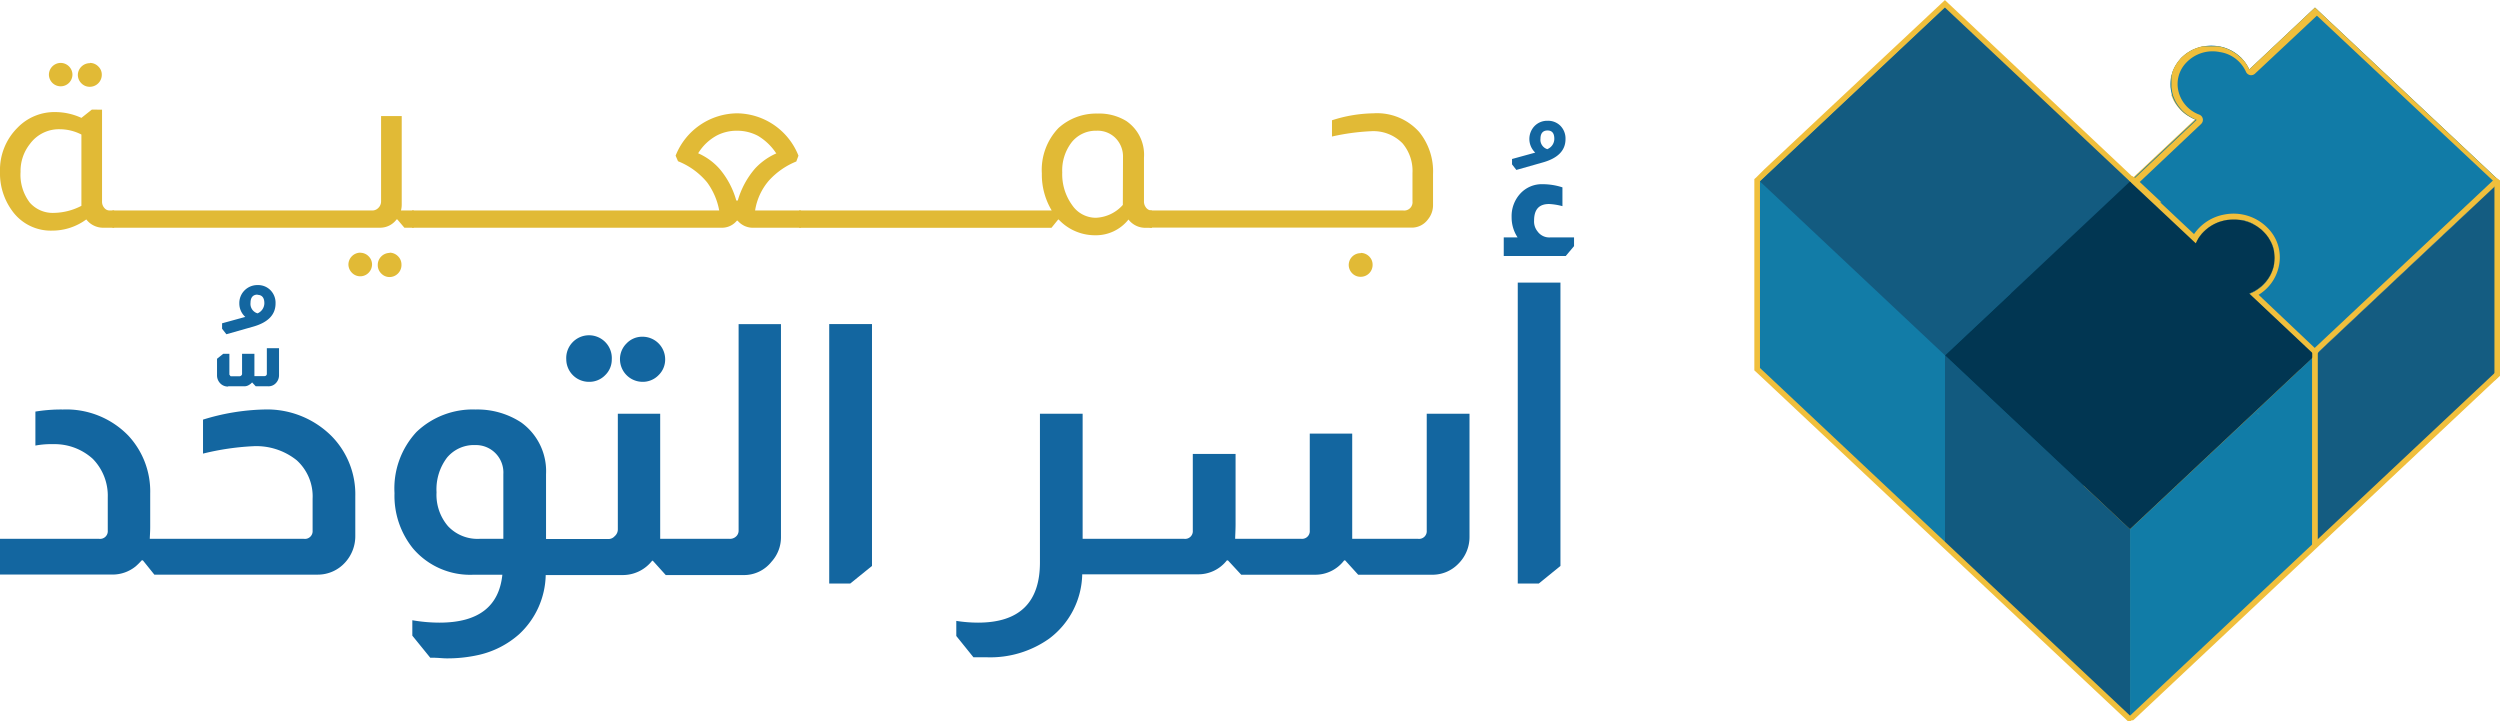 <svg xmlns="http://www.w3.org/2000/svg" viewBox="0 0 301.58 87.01"><defs><style>.cls-1{fill:#e1ba36;}.cls-2{fill:#1366a0;}.cls-3{fill:#f0bf3c;}.cls-4{fill:#127ca7;}.cls-5{fill:#135b80;}.cls-6{fill:#117ca7;}.cls-7{fill:#125a7f;}.cls-8{fill:#117ba7;}.cls-9{fill:#145c81;}.cls-10{fill:#013652;}</style></defs><title>LOGO</title><g id="Layer_2" data-name="Layer 2"><g id="Layer_1-2" data-name="Layer 1"><path class="cls-1" d="M12.31,13.23V24.28a1.14,1.14,0,0,0,.29.82.8.8,0,0,0,.59.29h.58v2.08H12.54a2.56,2.56,0,0,1-2.13-1,6.93,6.93,0,0,1-4.09,1.35,5.73,5.73,0,0,1-4.86-2.4A7.65,7.65,0,0,1,0,20.71a7.18,7.18,0,0,1,2.1-5.29,6.19,6.19,0,0,1,4.6-1.9,7.58,7.58,0,0,1,3.12.7l1.26-1Zm-2.49,3a5.74,5.74,0,0,0-2.6-.64,4.33,4.33,0,0,0-3.59,1.75,5.25,5.25,0,0,0-1.15,3.39A5.54,5.54,0,0,0,3.6,24.45a3.68,3.68,0,0,0,2.92,1.23,7.42,7.42,0,0,0,3.3-.85ZM7.31,7.59A1.43,1.43,0,0,1,8.74,9a1.43,1.43,0,0,1-.42,1,1.42,1.42,0,0,1-2,0,1.43,1.43,0,0,1-.42-1A1.43,1.43,0,0,1,7.31,7.59m3.54,0a1.4,1.4,0,0,1,1,.42,1.35,1.35,0,0,1,.43,1,1.45,1.45,0,0,1-1.46,1.46,1.38,1.38,0,0,1-1-.42,1.44,1.44,0,0,1-.43-1,1.45,1.45,0,0,1,1.44-1.43"/><path class="cls-1" d="M48.46,14V24.69a2.8,2.8,0,0,1-.09.7h1.55v2.08H48.78l-.85-1h-.09a2.47,2.47,0,0,1-2,1H13.56V25.39h31.3a1,1,0,0,0,.76-.29,1.09,1.09,0,0,0,.35-.82V14Zm-5,16.49a1.4,1.4,0,0,1,1,.42,1.38,1.38,0,0,1,.42,1,1.43,1.43,0,0,1-.42,1,1.4,1.4,0,0,1-1,.42,1.38,1.38,0,0,1-1-.42,1.44,1.44,0,0,1-.43-1,1.45,1.45,0,0,1,1.44-1.43m3.53,0a1.42,1.42,0,0,1,1,.42,1.39,1.39,0,0,1,.43,1A1.44,1.44,0,0,1,48,33a1.42,1.42,0,0,1-1,.42A1.36,1.36,0,0,1,46,33a1.4,1.4,0,0,1-.43-1A1.45,1.45,0,0,1,47,30.51"/><path class="cls-1" d="M81.5,18.78a8.06,8.06,0,0,1,7.42-5.11,8.06,8.06,0,0,1,7.4,5.11l-.26.7a9,9,0,0,0-3.31,2.31,7.21,7.21,0,0,0-1.66,3.6h5.52v2.08H90.68a2.4,2.4,0,0,1-1.7-.85h-.09a2.31,2.31,0,0,1-1.69.85H49.71V25.39H86.76A8.22,8.22,0,0,0,85.3,22a8.73,8.73,0,0,0-3.51-2.55Zm12.13-.29a6.79,6.79,0,0,0-2.19-2.1,5.34,5.34,0,0,0-2.52-.62,5.23,5.23,0,0,0-2.42.56,6,6,0,0,0-2.28,2.16,7.45,7.45,0,0,1,2.6,1.9,10.1,10.1,0,0,1,2,3.8H89a10.22,10.22,0,0,1,2.11-3.89,7.84,7.84,0,0,1,2.57-1.81"/><path class="cls-1" d="M126.87,25.39a8.4,8.4,0,0,1-1.19-4.47,7.29,7.29,0,0,1,2-5.47,6.77,6.77,0,0,1,4.71-1.75,6.25,6.25,0,0,1,3.48.9A4.91,4.91,0,0,1,138,19v5.29a1.16,1.16,0,0,0,.21.7.9.9,0,0,0,.7.41h.06v2.08h-.73a2.55,2.55,0,0,1-2.11-1,5,5,0,0,1-4,1.9,6,6,0,0,1-4.42-1.9h-.06l-.81,1H96.4V25.39Zm8.6-6.4a3.16,3.16,0,0,0-1-2.43,3.05,3.05,0,0,0-2.19-.79,3.72,3.72,0,0,0-3,1.39,5.56,5.56,0,0,0-1.14,3.64,6.36,6.36,0,0,0,1.2,3.95,3.45,3.45,0,0,0,2.86,1.52,4.6,4.6,0,0,0,3.25-1.55Z"/><path class="cls-1" d="M160.68,14.51a16.91,16.91,0,0,1,5-.84,6.82,6.82,0,0,1,5.52,2.25A7.55,7.55,0,0,1,172.87,21v3.71a2.69,2.69,0,0,1-.61,1.75,2.41,2.41,0,0,1-2,1H138.68V25.39h30.59a1,1,0,0,0,1.12-1.11V20.89a5.15,5.15,0,0,0-1.2-3.6,4.92,4.92,0,0,0-3.83-1.46,26.74,26.74,0,0,0-4.68.64Zm3.48,16a1.43,1.43,0,0,1,1,.42,1.38,1.38,0,0,1,.42,1,1.43,1.43,0,0,1-1.46,1.46,1.38,1.38,0,0,1-1-.42,1.43,1.43,0,0,1-.42-1,1.43,1.43,0,0,1,1.43-1.43"/><path class="cls-2" d="M31.8,49.4a26.72,26.72,0,0,0-7.31,1.22v4.1a31.43,31.43,0,0,1,6-.89,7.79,7.79,0,0,1,5.3,1.69,5.88,5.88,0,0,1,1.92,4.65V64a.93.93,0,0,1-1.06,1H18.07c0-.31.05-.79.05-1.43V59.53a9.87,9.87,0,0,0-2.66-7A10.41,10.41,0,0,0,7.6,49.4a19.16,19.16,0,0,0-3.33.25v4.1a10.19,10.19,0,0,1,2.15-.17,6.85,6.85,0,0,1,4.77,1.77A6.35,6.35,0,0,1,13,60V64a.93.93,0,0,1-1.05,1H0v4.31H13.55a4.42,4.42,0,0,0,2.83-1,8.15,8.15,0,0,0,.72-.72h.13l1.39,1.73H38.3a4.44,4.44,0,0,0,3.38-1.52,4.7,4.7,0,0,0,1.18-3.13V59.87A10,10,0,0,0,40,52.61,11,11,0,0,0,31.8,49.4"/><path class="cls-2" d="M77.44,46.06a2.65,2.65,0,0,0,2-.8,2.61,2.61,0,0,0,.8-1.9,2.73,2.73,0,0,0-2.75-2.74,2.59,2.59,0,0,0-1.9.8,2.65,2.65,0,0,0-.8,1.94,2.73,2.73,0,0,0,2.7,2.7"/><path class="cls-2" d="M71,46.06a2.65,2.65,0,0,0,2-.8,2.61,2.61,0,0,0,.8-1.9,2.75,2.75,0,1,0-5.49,0A2.73,2.73,0,0,0,71,46.06"/><path class="cls-2" d="M89.1,64a.94.94,0,0,1-.3.71A1.07,1.07,0,0,1,88,65H79.64V49.91H74.53V63.84a1.07,1.07,0,0,1-.38.84,1,1,0,0,1-.85.34H65.87V57.21a7.24,7.24,0,0,0-3-6.25,9.62,9.62,0,0,0-5.49-1.56,9.82,9.82,0,0,0-7.13,2.7,10,10,0,0,0-2.66,7.39,10.1,10.1,0,0,0,2.23,6.67,9.05,9.05,0,0,0,7.31,3.17H60.6Q60,75.12,53,75.11a19.12,19.12,0,0,1-3.26-.29v1.86l2.16,2.66h.13c.78,0,1.39.08,1.81.08A17.05,17.05,0,0,0,57.77,79a11,11,0,0,0,4.85-2.49,10,10,0,0,0,3.21-7.14h9.25a4.5,4.5,0,0,0,3.59-1.73h.08l1.56,1.73h9.34a4.23,4.23,0,0,0,3.42-1.61,4.37,4.37,0,0,0,1.14-3V39.1H89.1ZM60.72,65H57.85a4.88,4.88,0,0,1-3.8-1.52,5.81,5.81,0,0,1-1.39-4.09,6.34,6.34,0,0,1,1.26-4.18,4.22,4.22,0,0,1,3.42-1.52,3.31,3.31,0,0,1,3.38,3.5Z"/><polygon class="cls-2" points="100.03 70.39 102.57 70.39 105.19 68.27 105.19 39.09 100.03 39.09 100.03 70.39"/><path class="cls-2" d="M172.11,64a.93.93,0,0,1-1.05,1h-7.94v-.67c0-.34,0-.59,0-.76V52.31H158V64A.93.93,0,0,1,157,65h-8c0-.39.05-1,.05-1.81V54.76h-5.16V64a.93.93,0,0,1-1.05,1H130.6V49.91h-5.15V67.85q0,7.26-7.47,7.26a17,17,0,0,1-2.62-.21v1.82l2.07,2.57c.59,0,1.14,0,1.65,0a12.28,12.28,0,0,0,7.47-2.24,9.92,9.92,0,0,0,4-7.77h13.89A4.37,4.37,0,0,0,148,67.6h.13l1.6,1.73h8.87a4.37,4.37,0,0,0,3.55-1.73h.12l1.57,1.73h8.86A4.33,4.33,0,0,0,175.93,68a4.55,4.55,0,0,0,1.34-3.27V49.91h-5.16Z"/><path class="cls-2" d="M187,28.64a1.73,1.73,0,0,1-1.52-.72,1.89,1.89,0,0,1-.42-1.31c0-1.35.6-2,1.81-2a7.61,7.61,0,0,1,1.61.26V22.6a7.82,7.82,0,0,0-2.37-.38,3.52,3.52,0,0,0-2.7,1.12,4,4,0,0,0-1.06,2.85,4.37,4.37,0,0,0,.72,2.45H181.4v2.24h7.48l1-1.19V28.64Z"/><polygon class="cls-2" points="183.09 70.39 185.63 70.39 188.24 68.27 188.24 34.09 183.09 34.09 183.09 70.39"/><path class="cls-2" d="M30.52,39.41c1.81-.51,2.72-1.44,2.72-2.8a2.16,2.16,0,0,0-.61-1.6,2.09,2.09,0,0,0-1.56-.62,2.17,2.17,0,0,0-2.2,2.22,2.17,2.17,0,0,0,.72,1.62l-2.8.77v.66l.52.66Zm.55-3.84c.55,0,.82.37.82,1a1.34,1.34,0,0,1-.82,1.23,1.18,1.18,0,0,1-.85-1.26c0-.64.28-1,.85-1"/><path class="cls-2" d="M27.53,46.6h1.89a1.09,1.09,0,0,0,.66-.19,1.29,1.29,0,0,0,.33-.28h0l.44.47h1.48a1.22,1.22,0,0,0,1-.44,1.36,1.36,0,0,0,.33-.91V42H32.19v3.1a.25.25,0,0,1-.08.19.27.27,0,0,1-.19.08H30.69V42.68H29.2v2.41a.25.25,0,0,1-.11.22.29.29,0,0,1-.22.08h-.93c-.11,0-.17,0-.19-.11a.16.16,0,0,1-.08-.16V42.68h-.74l-.75.6v2a1.37,1.37,0,0,0,.34.91,1.27,1.27,0,0,0,1,.44"/><path class="cls-2" d="M188.25,15.19a2.09,2.09,0,0,0-1.57-.62,2.12,2.12,0,0,0-1.56.63,2.26,2.26,0,0,0,.08,3.21l-2.8.77v.65l.52.67,3.21-.91c1.81-.51,2.72-1.45,2.72-2.8a2.19,2.19,0,0,0-.6-1.6M186.68,18a1.18,1.18,0,0,1-.85-1.26c0-.64.28-1,.85-1s.82.36.82,1a1.34,1.34,0,0,1-.82,1.24"/><path class="cls-3" d="M300.91,23.45l.67-.63V45.31l-.67.64L279.76,65.82l-.06.06L257.41,86.82h0l-.09.07h0a.19.19,0,0,1-.09,0h0l-.08,0h0L257,87h0l-.12,0h0l-.09,0h0l-.09,0h0a.27.27,0,0,1-.08-.07h0l-22.3-20.95h0s0,0,0,0L212.58,45.56l-.75-.7-.2-.18V21.6l.22-.19,1-1L233.38,1.17l.79-.74h0l.45-.42.44.42h0l1.28,1.2,21,19.77h0l0,0,7.44-7-.33-.14-.32-.17-.3-.18-.29-.2-.27-.22-.25-.24-.23-.26-.21-.27-.2-.29-.17-.3-.14-.31-.13-.32L262,11.2l-.07-.34-.05-.36V9.91l0-.24,0-.23,0-.23L262,9l.06-.21.08-.22.09-.21.1-.21.11-.2.12-.19.12-.19.14-.18.15-.18L263.1,7l.17-.16.17-.15.18-.15.18-.13.2-.13.2-.12.21-.12.21-.1.22-.09.22-.08.23-.08.24-.06.24-.05.24,0,.25,0,.25,0h.25l.38,0,.38,0,.36.06.36.09.35.12.33.14.32.16.3.18.29.2.27.22.26.23.23.26.22.27.2.28.17.3.15.31L279.26.92l21.83,20.52.49.46-.67.63L279.75,42.41a.66.66,0,0,1,.19.46.68.68,0,0,1-.22.49Z"/><polygon class="cls-4" points="252.06 55.78 252.07 56.14 252.06 56.38 252.04 56.61 252.01 56.85 251.97 57.08 251.91 57.3 251.85 57.52 251.77 57.73 251.68 57.95 251.58 58.15 251.47 58.35 251.35 58.55 251.22 58.73 251.09 58.92 250.94 59.09 250.78 59.26 250.62 59.42 250.45 59.58 250.45 59.58 250.27 59.72 250.09 59.86 250.09 59.86 249.89 59.99 249.69 60.11 249.69 60.11 249.48 60.22 249.27 60.33 249.05 60.42 248.83 60.5 248.6 60.57 248.36 60.64 248.12 60.69 247.88 60.73 247.63 60.76 247.38 60.78 247.13 60.78 246.75 60.77 246.37 60.73 246 60.66 245.65 60.57 245.3 60.45 244.97 60.32 244.65 60.16 244.35 59.98 244.06 59.78 243.79 59.56 243.53 59.32 243.3 59.07 243.08 58.8 242.88 58.52 242.71 58.22 242.71 58.22 242.56 57.91 242.56 57.91 234.63 65.36 212.31 44.39 212.31 44.39 212.31 21.89 234.62 0.92 234.62 23.42 234.63 23.42 256.94 44.39 249.01 51.84 249.01 51.84 249.34 51.99 249.66 52.15 249.96 52.33 250.25 52.54 250.52 52.76 250.77 53 251 53.25 251.21 53.53 251.41 53.81 251.57 54.11 251.72 54.43 251.84 54.75 251.94 55.08 252.01 55.43 252.06 55.78"/><polygon class="cls-5" points="252.06 33.28 252.07 33.64 252.06 33.88 252.04 34.12 252.01 34.35 251.97 34.58 251.91 34.8 251.85 35.02 251.77 35.24 251.68 35.45 251.58 35.66 251.47 35.86 251.35 36.05 251.22 36.24 251.09 36.42 250.94 36.6 250.78 36.77 250.62 36.93 250.45 37.08 250.27 37.23 250.09 37.36 249.89 37.49 249.69 37.61 249.48 37.73 249.27 37.83 249.05 37.92 248.83 38 248.6 38.08 248.36 38.14 248.12 38.19 247.88 38.23 247.63 38.26 247.38 38.28 247.13 38.29 246.75 38.27 246.37 38.23 246 38.17 245.65 38.07 245.3 37.96 244.97 37.82 244.65 37.66 244.35 37.48 244.06 37.28 243.79 37.06 243.53 36.83 243.3 36.57 243.08 36.3 242.88 36.02 242.71 35.72 242.56 35.41 242.56 35.41 234.63 42.87 212.31 21.89 234.63 0.92 279.26 42.87 277.45 44.57 249.34 29.49 249.66 29.65 249.96 29.84 250.25 30.04 250.52 30.26 250.77 30.5 251 30.76 251.21 31.03 251.41 31.32 251.57 31.62 251.72 31.93 251.84 32.25 251.94 32.59 252.01 32.93 252.06 33.28"/><polygon class="cls-6" points="279.26 42.87 279.26 65.36 279.26 65.36 256.95 86.33 256.95 63.84 271.33 50.33 271.33 50.33 272.04 49.66 272.21 49.77 272.4 49.9 272.59 50.03 272.77 50.18 272.94 50.33 272.77 50.18 272.59 50.03 272.41 49.89 272.21 49.77 272.04 49.66 279.26 42.87"/><polygon class="cls-7" points="234.63 42.87 234.63 65.36 234.63 65.36 256.95 86.33 256.95 63.84 242.56 50.33 242.56 50.33 241.85 49.66 241.68 49.77 241.49 49.9 241.3 50.03 241.12 50.18 240.95 50.33 241.12 50.18 241.3 50.03 241.49 49.89 241.68 49.77 241.85 49.66 234.63 42.87"/><polygon class="cls-8" points="301.58 21.89 279.75 42.41 279.26 42.87 271.33 35.41 271.66 35.27 271.98 35.11 271.98 35.1 272.28 34.92 272.56 34.72 272.83 34.5 273.09 34.26 273.32 34 273.53 33.73 273.72 33.45 273.89 33.15 274.04 32.83 274.16 32.51 274.26 32.18 274.33 31.83 274.37 31.48 274.39 31.12 274.38 30.88 274.36 30.65 274.33 30.41 274.29 30.18 274.23 29.96 274.17 29.74 274.09 29.52 274 29.31 273.9 29.11 273.79 28.91 273.67 28.71 273.55 28.52 273.41 28.34 273.26 28.17 273.11 28 272.94 27.84 272.77 27.68 272.59 27.54 272.4 27.4 272.21 27.27 272.01 27.15 271.8 27.04 271.59 26.93 271.37 26.84 271.15 26.76 270.92 26.69 270.68 26.62 270.44 26.57 270.2 26.53 269.95 26.5 269.7 26.48 269.45 26.48 269.06 26.49 268.69 26.53 268.32 26.6 267.97 26.69 267.62 26.8 267.29 26.94 266.97 27.1 266.67 27.28 266.38 27.48 266.11 27.7 265.85 27.94 265.61 28.19 265.4 28.46 265.21 28.73 265.2 28.74 265.03 29.04 264.88 29.35 256.95 21.89 257.44 21.44 264.88 14.44 264.55 14.3 264.23 14.13 263.93 13.95 263.64 13.75 263.37 13.53 263.12 13.29 262.89 13.03 262.68 12.76 262.48 12.47 262.31 12.17 262.17 11.86 262.05 11.54 261.95 11.2 261.88 10.86 261.83 10.51 261.82 10.15 261.83 9.91 261.85 9.67 261.88 9.44 261.92 9.21 261.98 8.98 262.04 8.77 262.12 8.55 262.21 8.34 262.31 8.13 262.42 7.93 262.54 7.74 262.66 7.55 262.8 7.37 262.95 7.19 263.1 7.02 263.27 6.86 263.44 6.71 263.62 6.56 263.8 6.42 264 6.3 264.2 6.17 264.4 6.06 264.62 5.96 264.84 5.87 265.06 5.79 265.29 5.71 265.53 5.65 265.76 5.6 266.01 5.56 266.26 5.53 266.51 5.51 266.76 5.5 267.14 5.52 267.52 5.56 267.88 5.62 268.24 5.71 268.59 5.83 268.92 5.97 269.24 6.13 269.54 6.31 269.83 6.51 270.1 6.73 270.36 6.96 270.59 7.22 270.81 7.49 271 7.77 271.18 8.07 271.33 8.38 279.26 0.92 301.58 21.89"/><path class="cls-3" d="M301.09,21.44,279.26.92l-7.93,7.46-.15-.31-.17-.3-.2-.28-.22-.27L270.36,7l-.26-.23-.27-.22-.29-.2-.3-.18L268.92,6l-.33-.14-.35-.12-.36-.09-.36-.06-.38,0-.38,0h-.25l-.25,0-.25,0-.24,0-.24.05-.24.06-.23.08-.22.08-.22.09-.21.1-.21.12-.2.12-.2.13-.18.13-.18.15-.17.15L263.1,7l-.15.17-.15.18-.14.18-.12.19-.12.19-.11.2-.1.21-.09.21-.08.22L262,9l-.06.23,0,.23,0,.23,0,.24v.6l.05.35.07.34.09.34.13.32.14.31.17.3.2.29.21.27.23.26.25.24.27.22.29.2.3.18.32.17.33.14-7.44,7,0,0a.7.7,0,0,0-.45-.19v1.6l1.65,1.55h2l-2.63-2.47,7.41-7a.69.69,0,0,0,.21-.49.67.67,0,0,0-.43-.63,4,4,0,0,1-2.53-2.87,3.71,3.71,0,0,1,1-3.45,4.36,4.36,0,0,1,4-1.23,4.11,4.11,0,0,1,3.16,2.39.7.7,0,0,0,.49.39.68.68,0,0,0,.59-.17l7.47-7,21.34,20-3,2.77v.92l3.26-3.06.67-.63Z"/><path class="cls-3" d="M279.26,42.87l.34-.32.15-.14,9.86-9.27h0l11.3-10.61.67-.63h0l-.49-.46-.18.17L279.26,41.94h0l-.15.14-.18.17V65.94l.06,0a.65.65,0,0,0,.27,0,.67.67,0,0,0,.34-.09l.12-.09,0,0,21.15-19.88.67-.63v-.92l-.67.63-21.31,20-.34.31Z"/><polygon class="cls-9" points="301.58 21.9 301.58 44.39 301.58 44.39 301.58 44.39 279.26 65.36 279.26 42.87 289.61 33.14 289.61 33.14 289.61 33.14 301.58 21.9"/><polygon class="cls-3" points="301.58 21.89 301.58 45.31 300.91 45.94 300.91 21.61 301.09 21.43 301.58 21.89"/><path class="cls-3" d="M279.75,42.41l-.15.14-.34.32V43l-.33-.32-7.6-7.22.33-.14.32-.16.3-.19.29-.2.26-.22.26-.24.23-.26.21-.27.19-.28.17-.3.15-.32.12-.32.1-.33.07-.35,0-.35,0-.36v-.24l0-.23,0-.24,0-.23-.06-.22-.06-.22-.08-.22-.09-.21-.1-.2-.11-.2-.12-.2-.12-.18-.14-.19-.15-.17L273.1,28l-.16-.16-.17-.16-.18-.14-.19-.14-.19-.13-.2-.12L271.8,27l-.21-.1-.22-.1-.22-.08-.23-.07-.24-.07-.24-.05-.24,0-.25,0-.25,0h-.64l-.37,0-.37.07-.35.09-.35.11-.33.14-.32.16-.3.18-.29.2-.28.22-.25.24-.24.25-.21.27-.2.28-.58,1.76-3.16-1.66-4.88-7.51a.67.67,0,0,1,.82.08l0,0,7.27,6.83h0a5.66,5.66,0,0,1,3.71-2.37,5.75,5.75,0,0,1,5.17,1.63,5,5,0,0,1,1.34,4.67,5.3,5.3,0,0,1-2.43,3.39h0L279.26,42l.46.43,0,0"/><polygon class="cls-10" points="279.26 42.87 256.94 63.84 234.63 42.87 256.94 21.9 264.88 29.35 265.03 29.04 265.2 28.74 265.4 28.46 265.61 28.19 265.85 27.94 266.11 27.7 266.38 27.48 266.67 27.28 266.97 27.1 267.29 26.94 267.62 26.8 267.97 26.69 268.32 26.6 268.69 26.53 269.06 26.49 269.45 26.48 269.7 26.48 269.95 26.5 270.2 26.53 270.44 26.57 270.68 26.62 270.92 26.69 271.15 26.76 271.37 26.84 271.59 26.93 271.8 27.04 272.01 27.15 272.21 27.27 272.4 27.4 272.59 27.54 272.77 27.68 272.94 27.84 273.1 28 273.26 28.17 273.41 28.34 273.54 28.52 273.67 28.71 273.79 28.91 273.9 29.11 274 29.31 274.09 29.52 274.17 29.74 274.23 29.96 274.29 30.18 274.33 30.41 274.36 30.65 274.38 30.88 274.39 31.12 274.37 31.48 274.33 31.83 274.26 32.18 274.16 32.51 274.04 32.83 273.89 33.15 273.72 33.45 273.53 33.73 273.32 34 273.08 34.26 272.83 34.5 272.56 34.72 272.28 34.92 271.98 35.11 271.66 35.27 271.33 35.41 279.26 42.87"/><rect class="cls-3" x="278.93" y="42.09" width="0.67" height="23.71"/></g></g></svg>